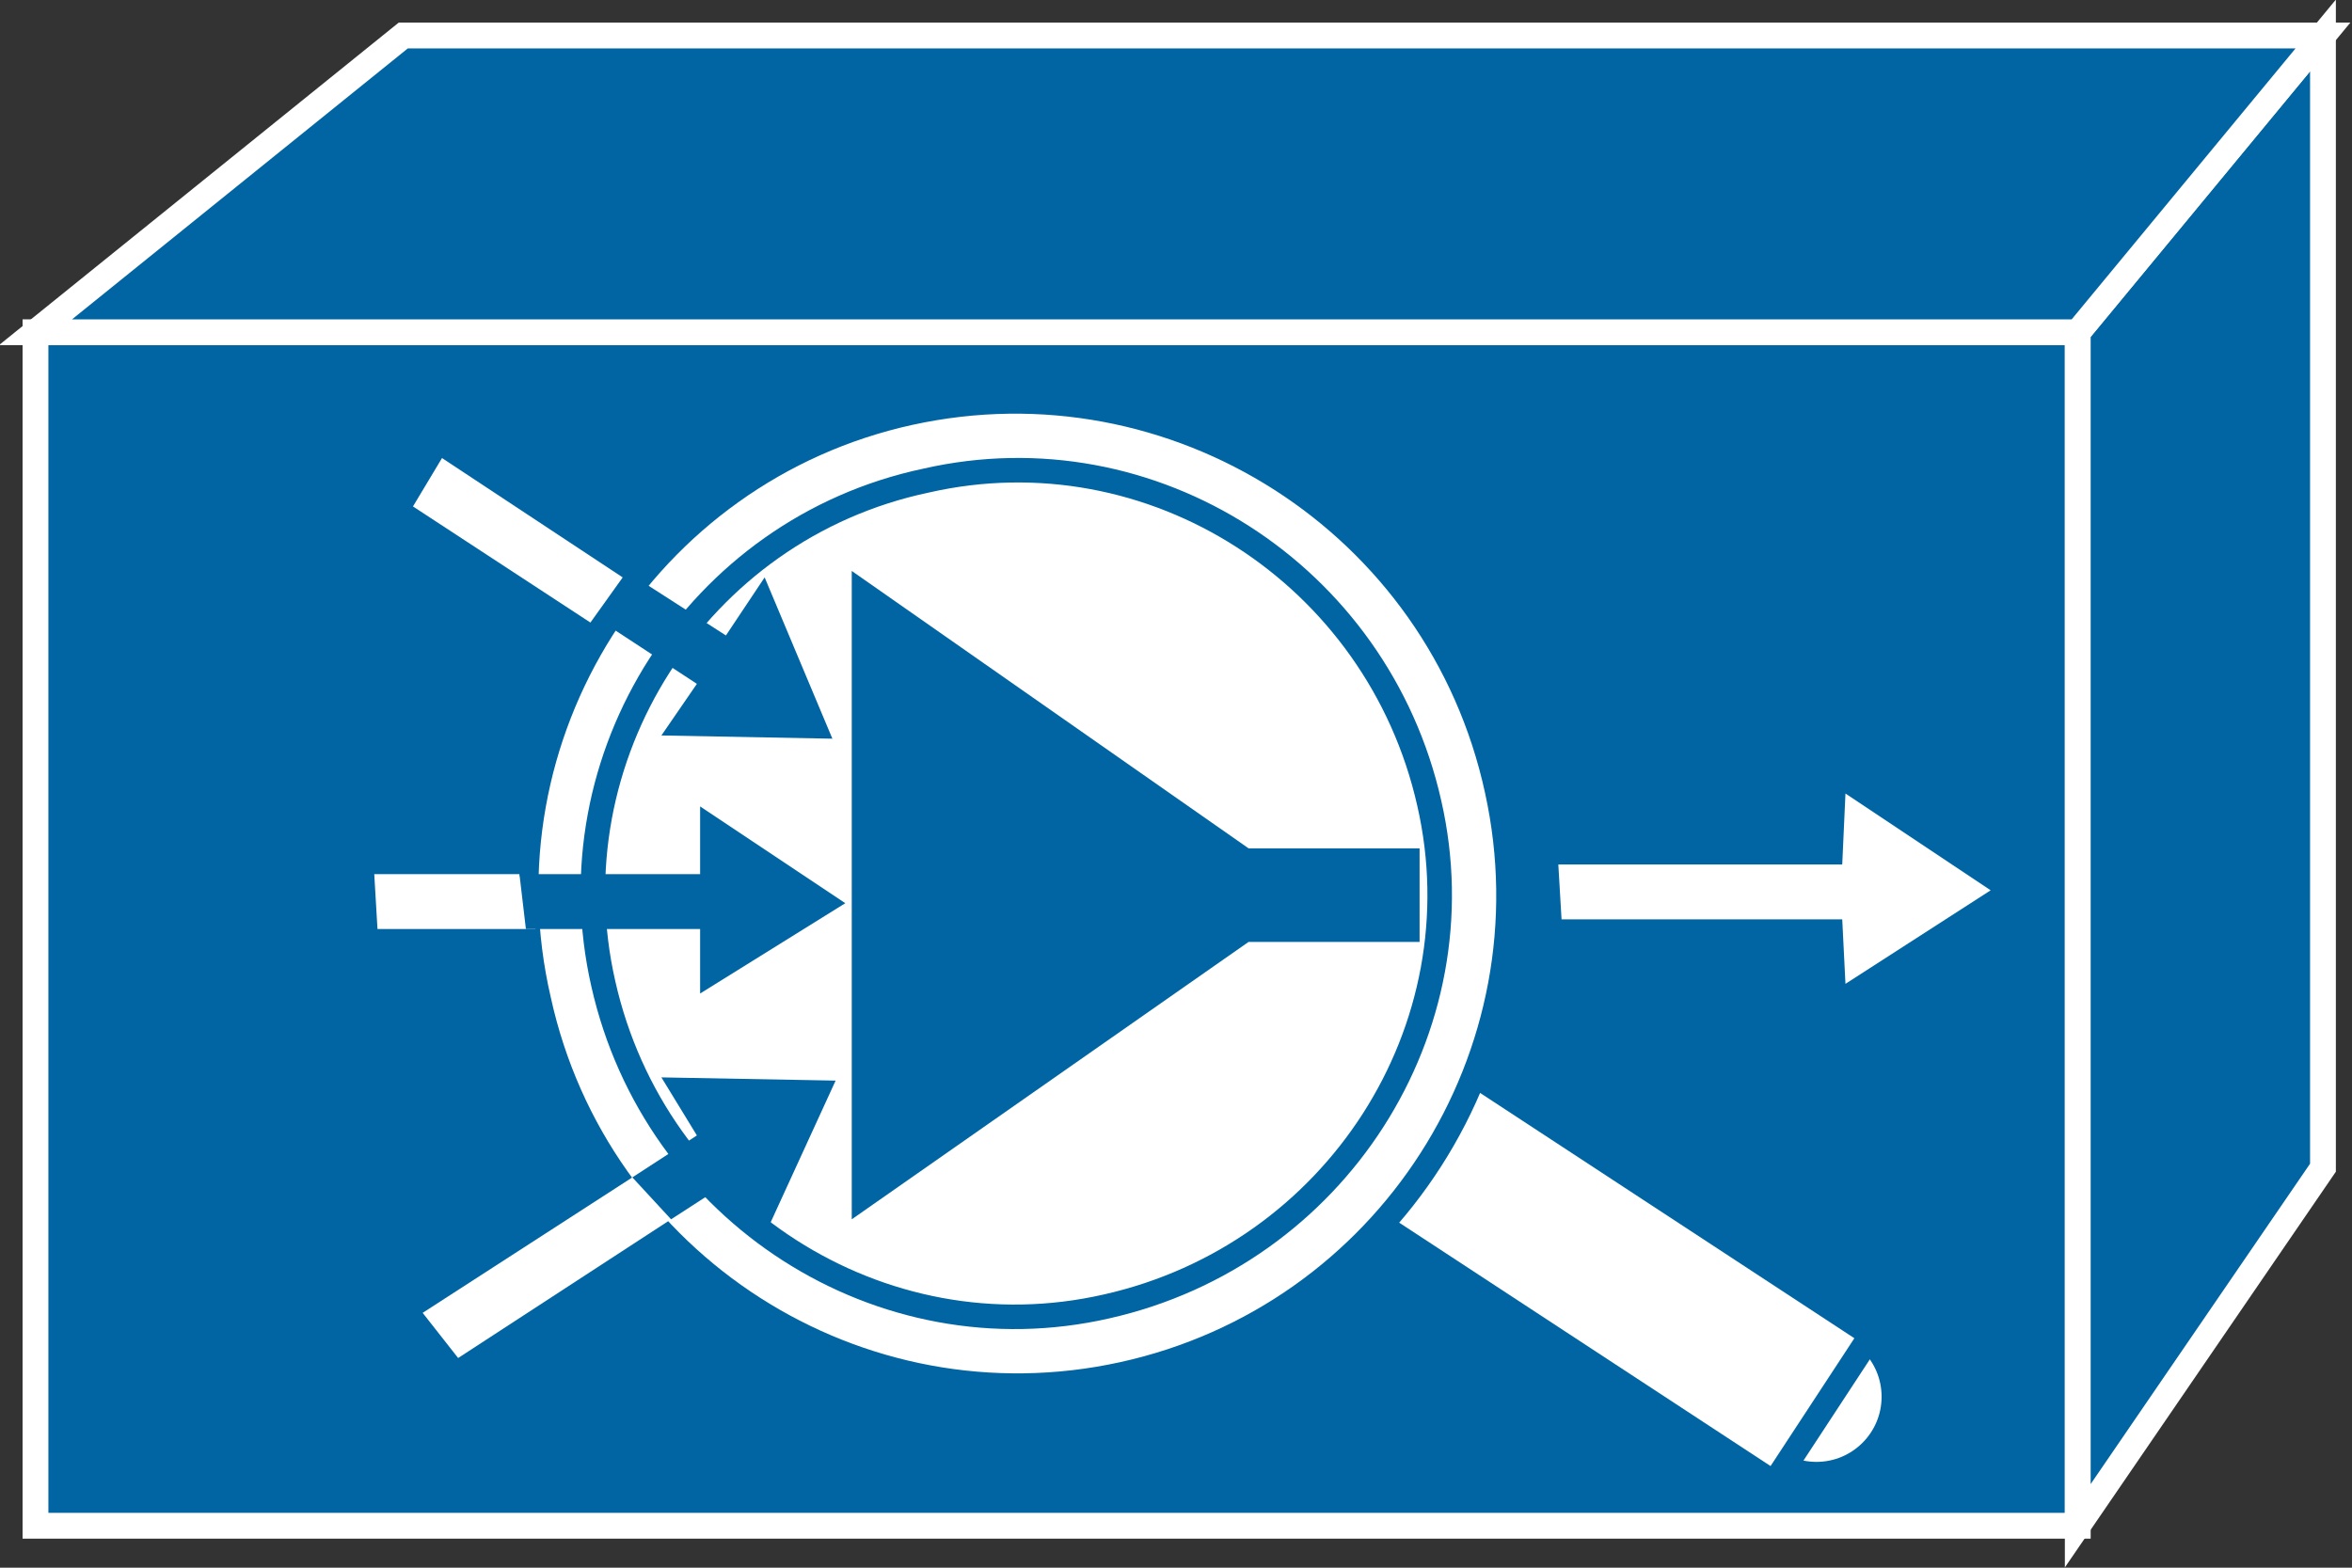 <?xml version="1.0" encoding="utf-8"?>
<!-- Generator: Adobe Illustrator 20.1.0, SVG Export Plug-In . SVG Version: 6.00 Build 0)  -->
<svg version="1.1" id="Layer_1" xmlns="http://www.w3.org/2000/svg" xmlns:xlink="http://www.w3.org/1999/xlink" x="0px" y="0px"
	 viewBox="0 0 72.9 48.6" style="enable-background:new 0 0 72.9 48.6;" xml:space="preserve">
<rect x="0" y="0" width="72.9" height="48.6" fill="#333333" stroke="none"/>
<style type="text/css">
	.st0{fill:#0065A2;stroke:#FFFFFF;stroke-width:0.8;}
	.st1{stroke:#FFFFFF;stroke-width:0.76;}
	.st2{fill:#FFFFFF;}
	.st3{fill:#FFFFFF;stroke:#0065A2;stroke-width:0.76;}
	.st4{fill:#0065A2;}
</style>
<g>
	<g>
		<g>
			<rect x="1.1" y="10.3" class="st0" width="63.3" height="37"/>
			<polygon class="st0" points="72,36.2 64.4,47.3 64.4,10.3 72,1.1 			"/>
			<polygon class="st0" points="12.5,1.1 72,1.1 64.4,10.3 1.1,10.3 			"/>
		</g>
		<g>
			<path class="st1" d="M30.9,21.6"/>
		</g>
		<g>
			<polygon class="st2" points="48.4,28.5 57.1,28.5 57.2,30.5 61.7,27.6 57.2,24.6 57.1,26.8 48.3,26.8 			"/>
		</g>
		<ellipse transform="matrix(0.977 -0.215 0.215 0.977 -7.692 12.93)" class="st3" cx="55.5" cy="41.8" rx="1.6" ry="1.6"/>
		<circle class="st3" cx="56.3" cy="43.3" r="2.4"/>

			<rect x="47.1" y="31.2" transform="matrix(0.548 -0.836 0.836 0.548 -10.282 59.485)" class="st3" width="5.5" height="16"/>
		<path class="st3" d="M28.2,12.8C20,14.6,14.8,22.8,16.7,31c1.8,8.2,9.9,13.4,18.1,11.6c8.2-1.8,13.4-9.9,11.6-18.1
			C44.6,16.2,36.4,11,28.2,12.8z"/>
		<g>
			<path d="M55.5,41.8"/>
		</g>
		<g>
			<polyline class="st2" points="16.1,27.1 11.6,27.1 11.7,28.8 16.6,28.8 			"/>
		</g>
		<g>
			<polyline class="st2" points="19.6,36.5 13.1,40.7 14.2,42.1 20.8,37.8 			"/>
		</g>
		<g>
			<polyline class="st2" points="19.3,17.9 13.7,14.2 12.8,15.7 18.3,19.3 			"/>
		</g>
	</g>
	<path class="st3" d="M34.3,40.5c-7,1.6-14-2.9-15.6-10c-1.6-7,2.9-14.1,10-15.6c7-1.6,14,2.9,15.6,10
		C45.9,31.9,41.4,38.9,34.3,40.5z"/>
	<polygon class="st4" points="26.4,17.7 26.4,37.8 38.7,29.2 44,29.2 44,26.3 38.7,26.3 26.4,17.7 	"/>
	<polyline class="st4" points="16.3,28.8 21.7,28.8 21.7,30.8 26.2,28 21.7,25 21.7,27.1 16.1,27.1 	"/>
	<polyline class="st4" points="20.8,37.8 22.5,36.7 23.7,38.3 25.9,33.5 20.5,33.4 21.6,35.2 19.6,36.5 	"/>
	<polyline class="st4" points="18.7,19.3 21.6,21.2 20.5,22.8 25.8,22.9 23.7,17.9 22.5,19.7 19.7,17.9 	"/>
</g>
</svg>
